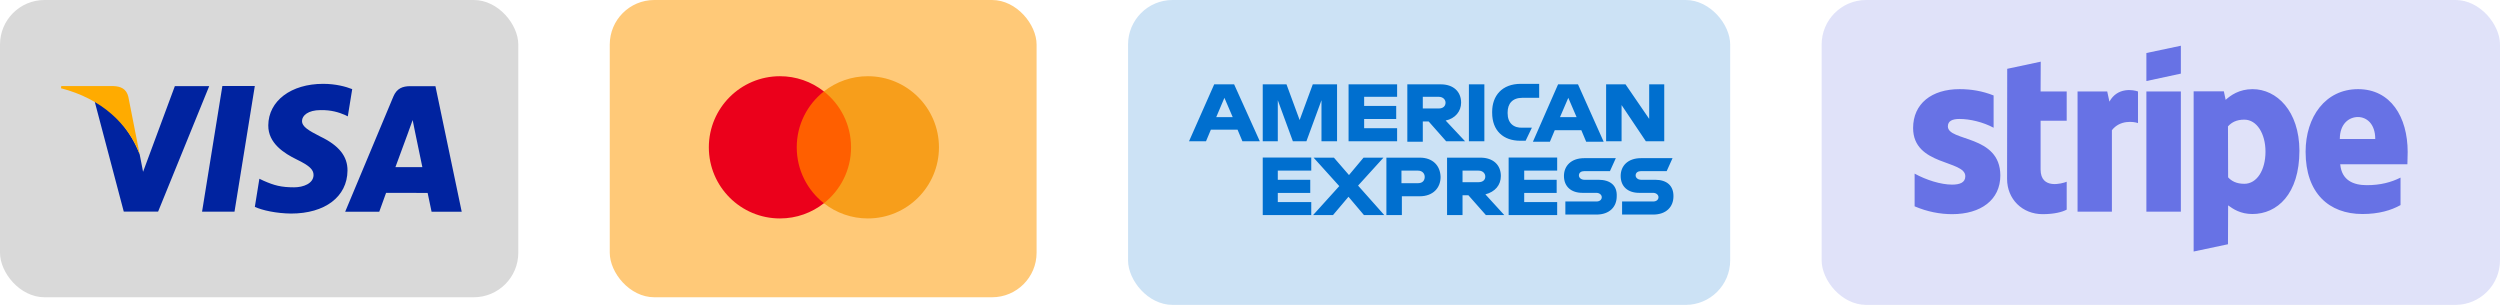 <svg width="328" height="40" viewBox="0 0 328 40" fill="none" xmlns="http://www.w3.org/2000/svg">
<rect width="68" height="39" rx="5.842" fill="#D9D9D9"/>
<path d="M42.395 11C38.183 11 35.225 13.239 35.199 16.441C35.172 18.812 37.314 20.135 38.926 20.923C40.588 21.729 41.143 22.247 41.138 22.968C41.121 24.073 39.808 24.576 38.587 24.576C36.885 24.576 35.978 24.328 34.583 23.714L34.03 23.451L33.435 27.141C34.43 27.601 36.269 27.998 38.181 28.019C42.65 28.019 45.557 25.806 45.592 22.388C45.61 20.507 44.473 19.084 42.014 17.908C40.53 17.144 39.612 16.637 39.626 15.863C39.627 15.179 40.396 14.445 42.065 14.445C43.459 14.422 44.462 14.742 45.251 15.079L45.631 15.268L46.21 11.694C45.369 11.362 44.041 11 42.395 11L42.395 11ZM29.174 11.288L26.51 27.775H30.766L33.431 11.287H29.174L29.174 11.288ZM22.939 11.304L18.771 22.541L18.327 20.257C17.289 17.457 15.043 14.521 12.426 13.33L16.238 27.76L20.745 27.758L27.446 11.304L22.939 11.304ZM53.84 11.305C52.821 11.305 52.056 11.595 51.606 12.673L45.286 27.781H49.758C49.758 27.781 50.489 25.747 50.654 25.302C51.142 25.302 55.485 25.311 56.105 25.311C56.236 25.886 56.623 27.781 56.623 27.781H60.577L57.129 11.305L53.84 11.305ZM54.141 15.75L54.425 17.171C54.425 17.171 55.243 21.105 55.413 21.929H51.879C52.233 20.983 53.575 17.32 53.575 17.32C53.549 17.365 53.925 16.367 54.141 15.75Z" fill="#0023A0"/>
<path d="M14.906 11.295H8.04L8 11.579C13.338 12.944 16.86 16.297 18.327 20.262L16.835 12.684C16.578 11.642 15.831 11.332 14.906 11.295Z" fill="#FFAB00"/>
<rect x="80" width="56" height="39" rx="5.842" fill="#FFC978"/>
<path fill-rule="evenodd" clip-rule="evenodd" d="M104.013 26.665H112.178V11.995H104.013V26.665Z" fill="#FF5F00"/>
<path fill-rule="evenodd" clip-rule="evenodd" d="M104.532 19.33C104.532 16.354 105.925 13.703 108.095 11.995C106.453 10.7 104.421 9.997 102.33 10C97.177 10 93 14.178 93 19.33C93 24.483 97.177 28.66 102.33 28.66C104.506 28.66 106.508 27.915 108.095 26.665C105.925 24.957 104.532 22.306 104.532 19.33Z" fill="#EB001B"/>
<path fill-rule="evenodd" clip-rule="evenodd" d="M123.191 19.33C123.191 24.483 119.014 28.66 113.861 28.66C111.769 28.663 109.738 27.96 108.095 26.665C110.265 24.957 111.659 22.306 111.659 19.33C111.659 16.354 110.265 13.703 108.095 11.995C109.738 10.7 111.769 9.997 113.861 10C119.014 10 123.191 14.177 123.191 19.33Z" fill="#F79E1B"/>
<rect x="148" width="79" height="40" rx="5.842" fill="#006FCF" fill-opacity="0.2"/>
<path d="M217.142 23.586H215.298C214.914 23.586 214.595 23.335 214.595 23.019C214.595 22.636 214.914 22.451 215.298 22.451H218.668L219.437 20.75H215.298C213.574 20.75 212.632 21.765 212.632 23.085C212.632 24.483 213.587 25.301 215.046 25.301H216.89C217.275 25.301 217.593 25.552 217.593 25.869C217.593 26.185 217.341 26.436 216.89 26.436H212.818V28.151H216.89C218.615 28.151 219.557 27.135 219.557 25.75C219.57 24.351 218.681 23.586 217.142 23.586ZM209.7 23.586H207.856C207.471 23.586 207.153 23.335 207.153 23.019C207.153 22.636 207.471 22.451 207.856 22.451H211.226L211.995 20.75H207.856C206.132 20.75 205.19 21.765 205.19 23.085C205.19 24.483 206.145 25.301 207.604 25.301H209.448C209.833 25.301 210.151 25.552 210.151 25.869C210.151 26.185 209.899 26.436 209.448 26.436H205.375V28.151H209.448C211.173 28.151 212.114 27.135 212.114 25.75C212.181 24.351 211.292 23.586 209.7 23.586ZM197.933 28.217H204.301V26.515H199.976V25.314H204.235V23.586H199.976V22.386H204.301V20.671H197.933V28.217ZM193.98 23.903H191.884V22.386H193.98C194.551 22.386 194.869 22.768 194.869 23.151C194.882 23.586 194.564 23.903 193.98 23.903ZM196.912 23.085C196.912 21.634 195.89 20.684 194.245 20.684H189.854V28.217H191.884V25.618H192.653L194.948 28.217H197.363L194.882 25.499C196.156 25.169 196.912 24.285 196.912 23.085ZM186.034 24.035H183.872V22.386H186.034C186.604 22.386 186.923 22.768 186.923 23.203C186.923 23.652 186.671 24.035 186.034 24.035ZM186.286 20.684H181.895V28.217H183.925V25.75H186.273C187.997 25.75 189.005 24.668 189.005 23.217C188.966 21.7 187.944 20.684 186.286 20.684ZM181.51 20.684H178.897L176.987 22.966L175.01 20.684H172.344L175.713 24.417L172.277 28.217H174.891L176.92 25.816L178.95 28.217H181.616L178.18 24.351L181.51 20.684ZM165.671 28.217H172.038V26.515H167.647V25.314H171.906V23.586H167.647V22.386H172.038V20.671H165.671V28.217ZM216.386 15.617L213.269 11.066H210.722V18.533H212.751V13.784L215.935 18.533H218.349V11.066H216.373V15.617H216.386ZM204.672 15.367L205.76 12.834L206.848 15.367H204.672ZM204.42 11.066L201.117 18.599H203.346L203.983 17.082H207.471L208.108 18.599H210.403L207.034 11.066H204.42ZM197.801 14.866V14.734C197.801 13.599 198.437 12.834 199.711 12.834H201.94V11H199.525C197.044 11 195.771 12.583 195.771 14.668V14.8C195.771 17.135 197.23 18.467 199.459 18.467H200.162L200.984 16.752H199.777C198.57 16.818 197.801 16.132 197.801 14.866ZM192.72 18.533H194.749V11.066H192.72V18.533ZM188.767 14.232H186.671V12.702H188.767C189.337 12.702 189.655 13.085 189.655 13.467C189.655 13.916 189.337 14.232 188.767 14.232ZM191.698 13.467C191.698 12.016 190.677 11.066 189.032 11.066H184.641V18.599H186.671V15.934H187.44L189.735 18.533H192.216L189.669 15.815C190.929 15.552 191.698 14.602 191.698 13.467ZM176.933 18.533H183.301V16.818H178.976V15.617H183.182V13.902H178.976V12.702H183.301V11.066H176.933V18.533ZM170.513 15.749L168.788 11.066H165.671V18.533H167.647V13.15L169.624 18.533H171.402L173.378 13.15V18.533H175.421V11.066H172.237L170.513 15.749ZM159.569 15.367L160.643 12.834L161.731 15.367H159.569ZM159.303 11.066L156 18.533H158.229L158.865 17.016H162.368L163.004 18.533H165.286L161.917 11.066H159.303Z" fill="#006FCF"/>
<rect x="239" width="89" height="40" rx="5.842" fill="#6772E5" fill-opacity="0.2"/>
<path d="M255.56 16.58C255.56 15.877 256.137 15.607 257.092 15.607C258.462 15.607 260.192 16.021 261.562 16.76V12.525C260.066 11.93 258.588 11.696 257.092 11.696C253.433 11.696 251 13.606 251 16.796C251 21.771 257.849 20.978 257.849 23.123C257.849 23.952 257.128 24.222 256.119 24.222C254.623 24.222 252.712 23.61 251.198 22.78V27.07C252.874 27.791 254.569 28.098 256.119 28.098C259.868 28.098 262.445 26.241 262.445 23.015C262.427 17.643 255.56 18.599 255.56 16.58ZM267.744 8.091L263.346 9.028L263.328 23.465C263.328 26.133 265.329 28.098 267.997 28.098C269.475 28.098 270.556 27.827 271.151 27.503V23.844C270.574 24.078 267.726 24.907 267.726 22.24V15.841H271.151V12.002H267.726L267.744 8.091ZM276.756 13.336L276.468 12.002H272.575V27.773H277.081V17.085C278.144 15.697 279.947 15.949 280.505 16.148V12.002C279.929 11.786 277.82 11.389 276.756 13.336ZM281.605 12.002H286.129V27.773H281.605V12.002ZM281.605 10.632L286.129 9.659V6L281.605 6.955V10.632ZM295.537 11.696C293.771 11.696 292.636 12.525 292.005 13.101L291.77 11.984H287.805V33L292.311 32.045L292.329 26.944C292.978 27.413 293.933 28.079 295.519 28.079C298.746 28.079 301.684 25.484 301.684 19.77C301.666 14.543 298.692 11.696 295.537 11.696ZM294.456 24.114C293.393 24.114 292.762 23.736 292.329 23.267L292.311 16.58C292.78 16.057 293.429 15.697 294.456 15.697C296.096 15.697 297.232 17.535 297.232 19.896C297.232 22.312 296.114 24.114 294.456 24.114ZM315.887 19.951C315.887 15.336 313.652 11.696 309.38 11.696C305.09 11.696 302.495 15.336 302.495 19.915C302.495 25.34 305.559 28.079 309.957 28.079C312.101 28.079 313.724 27.593 314.949 26.908V23.303C313.724 23.916 312.318 24.294 310.533 24.294C308.785 24.294 307.235 23.682 307.037 21.555H315.85C315.85 21.32 315.887 20.383 315.887 19.951ZM306.983 18.238C306.983 16.202 308.226 15.354 309.362 15.354C310.461 15.354 311.633 16.202 311.633 18.238H306.983Z" fill="#6772E5"/>
</svg>
